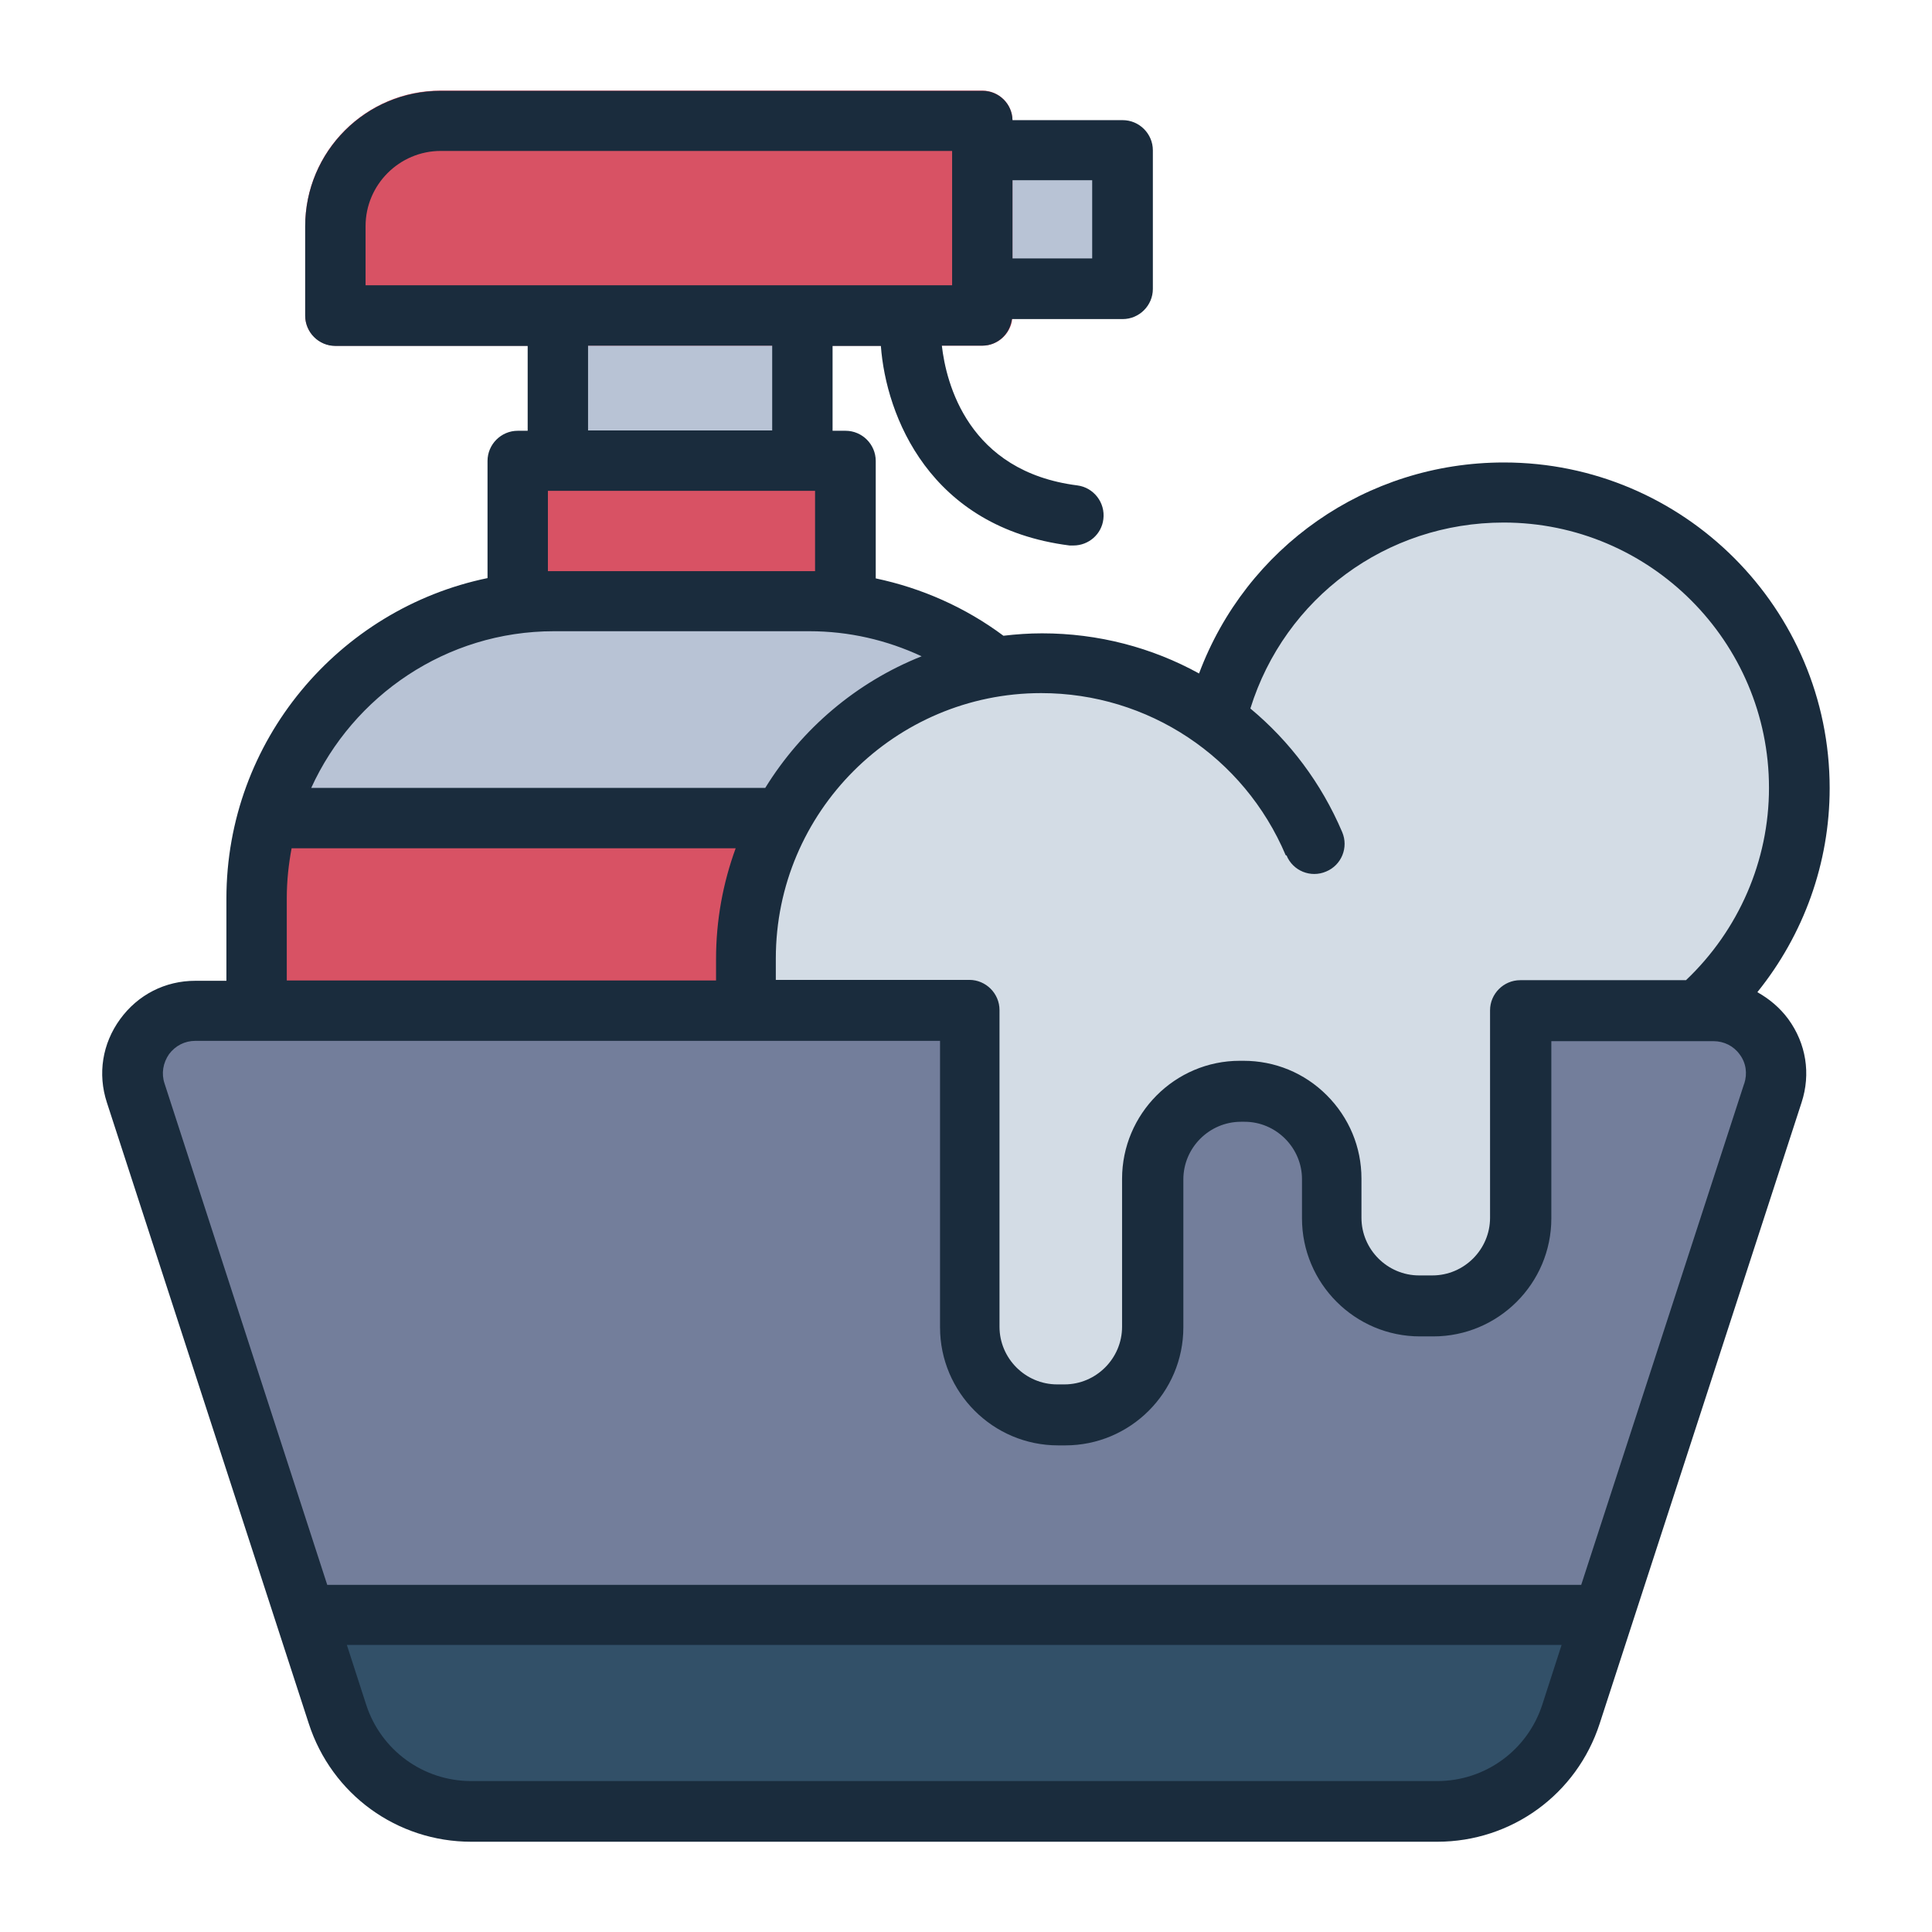 <?xml version="1.0" encoding="UTF-8"?><svg id="Filled_Line" xmlns="http://www.w3.org/2000/svg" viewBox="0 0 64 64"><defs><style>.cls-1{fill:#1a2c3d;}.cls-1,.cls-2,.cls-3,.cls-4,.cls-5,.cls-6{stroke-width:0px;}.cls-2{fill:#d85264;}.cls-3{fill:#d3dce5;}.cls-4{fill:#b8c3d5;}.cls-5{fill:#325068;}.cls-6{fill:#737e9b;}</style></defs><rect class="cls-4" x="8.5" y="19.91" width="28.15" height="23.73" rx="9.84" ry="9.84"/><path class="cls-2" d="m27.14,15.26c.48,0,.86.39.86.86v3.86c-.39-.05-.79-.07-1.19-.07h-8.47c-.4,0-.8.02-1.19.07v-3.86c0-.48.39-.86.86-.86h9.12Z"/><path class="cls-2" d="m36.65,29.75v4.05c0,5.41-4.43,9.84-9.84,9.84h-8.47c-5.41,0-9.84-4.43-9.84-9.84v-4.05c0-.92.13-1.81.37-2.65h27.41c.24.84.37,1.73.37,2.65Z"/><path class="cls-6" d="m58.73,36.2l-6.69,20.58c-.62,1.92-2.41,3.22-4.43,3.22H15.61c-2.02,0-3.8-1.3-4.43-3.22l-6.69-20.58c-.44-1.34.56-2.72,1.98-2.72h50.28c1.41,0,2.41,1.38,1.98,2.72Z"/><path class="cls-5" d="m53.11,53.5l-1.07,3.28c-.62,1.92-2.41,3.22-4.43,3.22H15.61c-2.02,0-3.81-1.3-4.43-3.22l-1.07-3.28h43Z"/><path class="cls-3" d="m49.82,16.31c-4.63,0-8.51,3.21-9.53,7.53v.02c-1.61-1.19-3.6-1.89-5.77-1.89-5.41,0-9.79,4.39-9.79,9.79v1.71h7.41v10.49c0,1.6,1.31,2.91,2.91,2.91h.24c1.6,0,2.91-1.31,2.91-2.91v-4.9c0-1.6,1.31-2.91,2.91-2.91h.12c1.6,0,2.91,1.3,2.91,2.9v1.3c0,1.6,1.31,2.91,2.91,2.91h.44c1.6,0,2.91-1.31,2.91-2.91v-6.87h5.89c2.05-1.79,3.34-4.43,3.34-7.37,0-5.41-4.39-9.79-9.79-9.79Z"/><path class="cls-4" d="m32.53,4.98v4.59h3.86c.43,0,.78-.35.78-.78v-3.02c0-.43-.35-.78-.78-.78h-3.86Z"/><rect class="cls-4" x="18.53" y="10.45" width="8.1" height="4.81"/><path class="cls-2" d="m32.53,3H14.6c-2.48,0-4.49,2.01-4.49,4.49v2.96c0,.55.45,1,1,1h21.43c.55,0,1-.45,1-1v-6.45c0-.55-.45-1-1-1Z"/><path class="cls-1" d="m58.22,32.86c1.53-1.9,2.39-4.27,2.39-6.75,0-5.95-4.84-10.79-10.79-10.79-4.57,0-8.54,2.82-10.1,6.99-1.56-.86-3.34-1.33-5.2-1.33-.43,0-.86.03-1.28.08-1.26-.94-2.71-1.58-4.23-1.9v-3.89c0-.55-.45-1-1-1h-.43v-2.81h1.6c.17,2.31,1.61,6.02,6.25,6.61.04,0,.09,0,.13,0,.5,0,.93-.37.99-.87.07-.55-.32-1.05-.86-1.12-3.63-.46-4.35-3.4-4.49-4.63h1.34c.51,0,.92-.39.98-.88h3.67c.55,0,1-.45,1-1v-4.59c0-.55-.45-1-1-1h-3.65c-.01-.54-.45-.97-.99-.97H14.6c-2.48,0-4.49,2.01-4.49,4.49v2.96c0,.55.45,1,1,1h6.37v2.81h-.33c-.55,0-1,.45-1,1v3.88c-4.93,1.02-8.65,5.39-8.65,10.62v2.72h-1.03c-1,0-1.9.46-2.49,1.27-.59.81-.75,1.81-.44,2.76l6.69,20.58c.76,2.34,2.92,3.91,5.38,3.91h32c2.46,0,4.62-1.57,5.38-3.91l6.69-20.58c.31-.95.15-1.95-.44-2.76-.28-.38-.63-.67-1.02-.89Zm-15.6-4.52c.21.51.8.75,1.31.53.51-.21.75-.8.53-1.31-.69-1.62-1.74-3.01-3.04-4.09,1.14-3.66,4.5-6.16,8.39-6.16,4.85,0,8.79,3.95,8.79,8.79,0,2.41-1,4.71-2.75,6.37h-5.49c-.55,0-1,.45-1,1v6.87c0,1.05-.86,1.91-1.91,1.91h-.44c-1.05,0-1.91-.86-1.91-1.91v-1.3c0-1.04-.41-2.02-1.15-2.76-.74-.74-1.72-1.14-2.76-1.14h-.12c-2.15,0-3.9,1.76-3.9,3.91v4.9c0,1.05-.86,1.91-1.91,1.91h-.24c-1.05,0-1.91-.86-1.91-1.91v-10.49c0-.55-.45-1-1-1h-6.41v-.71c0-4.85,3.95-8.79,8.79-8.79,3.54,0,6.72,2.11,8.1,5.37Zm-6.44-19.78h-2.64v-2.59h2.64v2.59Zm-24.07-1.07c0-1.37,1.12-2.49,2.49-2.49h16.94v4.45H12.11v-1.96Zm7.37,3.96h6.1v2.81h-6.1v-2.81Zm-1.33,4.81h8.85v2.66c-.06,0-.13,0-.19,0h-8.47c-.07,0-.13,0-.19,0v-2.66Zm.19,4.65h8.47c1.31,0,2.56.29,3.72.83-2.16.86-3.97,2.4-5.18,4.36h-15.04c1.39-3.05,4.47-5.19,8.04-5.19Zm-8.84,8.84c0-.57.06-1.12.16-1.65h14.71c-.42,1.15-.65,2.38-.65,3.67v.71h-14.22v-2.72Zm41.59,26.72c-.49,1.51-1.89,2.53-3.48,2.53H15.61c-1.59,0-2.99-1.02-3.48-2.53l-.64-1.98h40.24l-.64,1.98Zm6.69-20.58l-5.4,16.61H10.84l-5.39-16.61c-.11-.33-.05-.68.15-.97.21-.28.52-.44.87-.44h24.67v9.49c0,2.15,1.75,3.91,3.91,3.91h.24c2.15,0,3.91-1.75,3.91-3.91v-4.9c0-1.05.86-1.91,1.91-1.91h.12s0,0,0,0c.5,0,.98.2,1.34.56.36.36.56.84.56,1.34v1.3c0,2.15,1.75,3.91,3.91,3.91h.44c2.15,0,3.91-1.75,3.91-3.91v-5.87h5.37c.35,0,.67.16.87.44.21.28.26.63.15.97Z"/></svg>